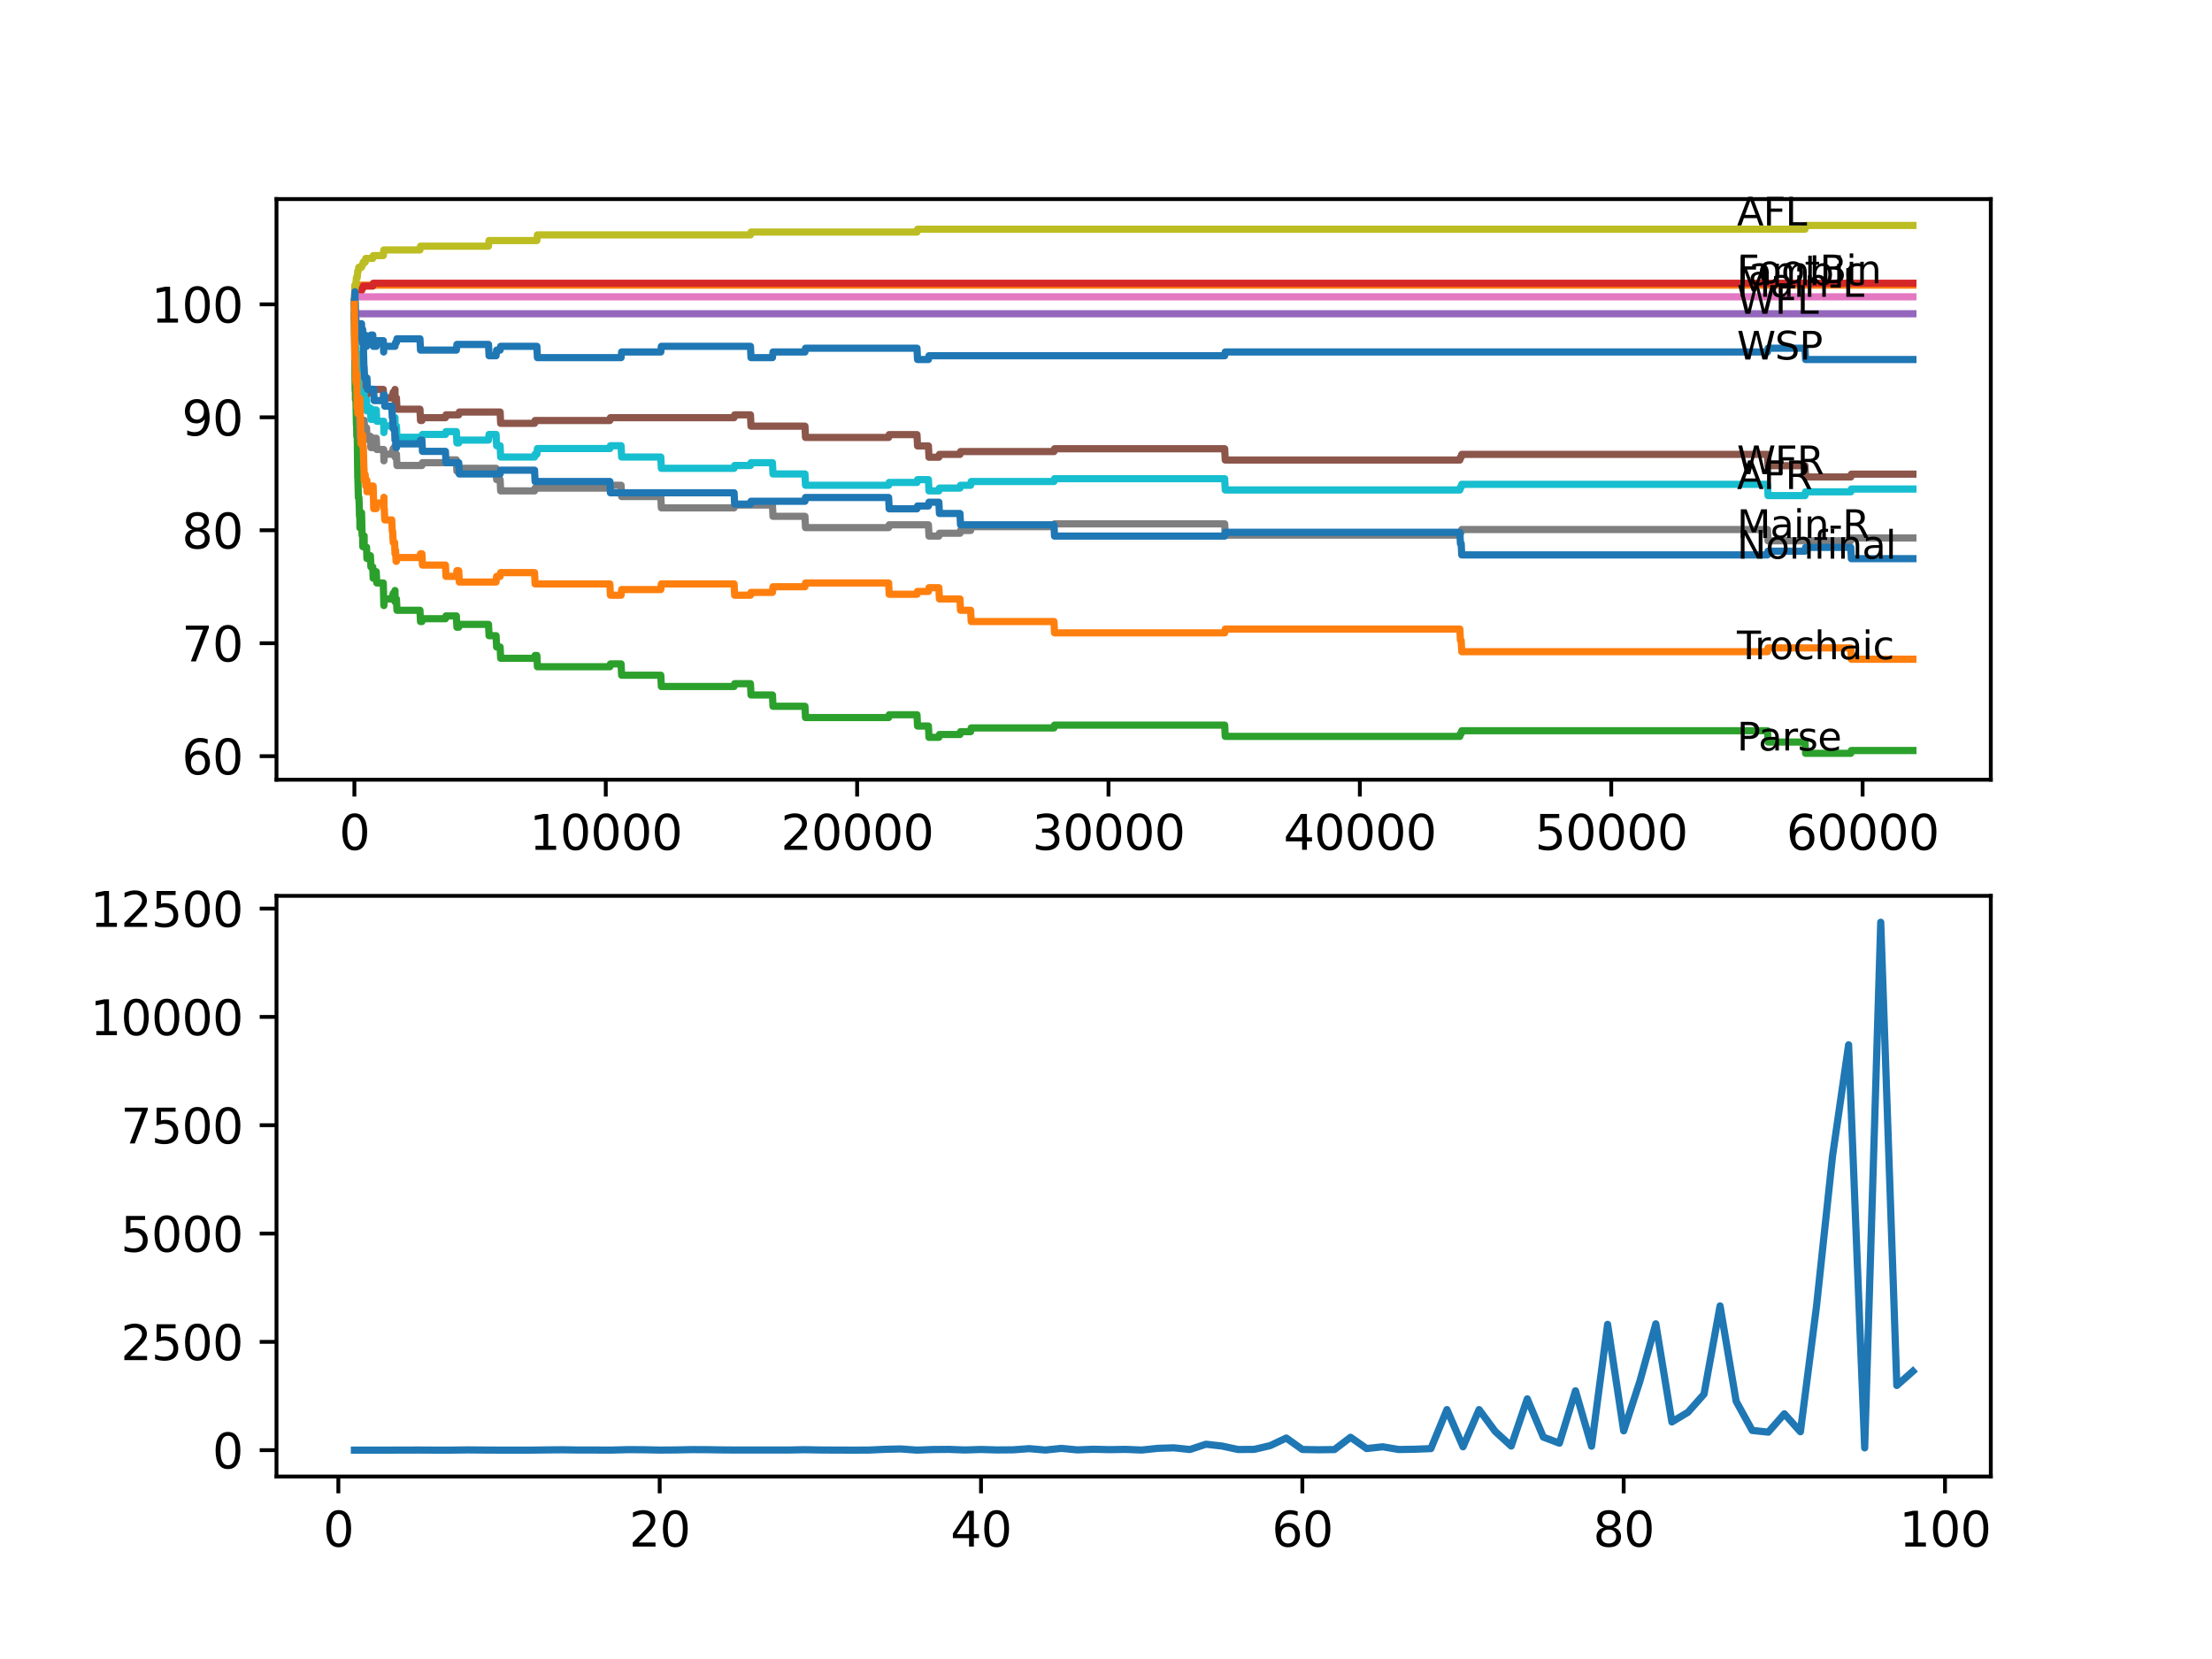 <?xml version="1.0" encoding="utf-8" standalone="no"?>
<!DOCTYPE svg PUBLIC "-//W3C//DTD SVG 1.1//EN"
  "http://www.w3.org/Graphics/SVG/1.1/DTD/svg11.dtd">
<svg xmlns:xlink="http://www.w3.org/1999/xlink" width="460.8pt" height="345.6pt" viewBox="0 0 460.8 345.6" xmlns="http://www.w3.org/2000/svg" version="1.1">
 <defs>
  <style type="text/css">*{stroke-linejoin: round; stroke-linecap: butt}</style>
 </defs>
 <g id="figure_1">
  <g id="patch_1">
   <path d="M 0 345.6 
L 460.8 345.6 
L 460.8 0 
L 0 0 
z
" style="fill: #ffffff"/>
  </g>
  <g id="axes_1">
   <g id="patch_2">
    <path d="M 57.6 162.432 
L 414.72 162.432 
L 414.72 41.472 
L 57.6 41.472 
z
" style="fill: #ffffff"/>
   </g>
   <g id="matplotlib.axis_1">
    <g id="xtick_1">
     <g id="line2d_1">
      <defs>
       <path id="m57dafd3cf4" d="M 0 0 
L 0 3.5 
" style="stroke: #000000; stroke-width: 0.8"/>
      </defs>
      <g>
       <use xlink:href="#m57dafd3cf4" x="73.827" y="162.432" style="stroke: #000000; stroke-width: 0.8"/>
      </g>
     </g>
     <g id="text_1">
      <!-- 0 -->
      <g transform="translate(70.646 177.03)scale(0.1 -0.1)">
       <defs>
        <path id="DejaVuSans-30" d="M 2034 4250 
Q 1547 4250 1301 3770 
Q 1056 3291 1056 2328 
Q 1056 1369 1301 889 
Q 1547 409 2034 409 
Q 2525 409 2770 889 
Q 3016 1369 3016 2328 
Q 3016 3291 2770 3770 
Q 2525 4250 2034 4250 
z
M 2034 4750 
Q 2819 4750 3233 4129 
Q 3647 3509 3647 2328 
Q 3647 1150 3233 529 
Q 2819 -91 2034 -91 
Q 1250 -91 836 529 
Q 422 1150 422 2328 
Q 422 3509 836 4129 
Q 1250 4750 2034 4750 
z
" transform="scale(0.016)"/>
       </defs>
       <use xlink:href="#DejaVuSans-30"/>
      </g>
     </g>
    </g>
    <g id="xtick_2">
     <g id="line2d_2">
      <g>
       <use xlink:href="#m57dafd3cf4" x="126.192" y="162.432" style="stroke: #000000; stroke-width: 0.8"/>
      </g>
     </g>
     <g id="text_2">
      <!-- 10000 -->
      <g transform="translate(110.286 177.03)scale(0.1 -0.1)">
       <defs>
        <path id="DejaVuSans-31" d="M 794 531 
L 1825 531 
L 1825 4091 
L 703 3866 
L 703 4441 
L 1819 4666 
L 2450 4666 
L 2450 531 
L 3481 531 
L 3481 0 
L 794 0 
L 794 531 
z
" transform="scale(0.016)"/>
       </defs>
       <use xlink:href="#DejaVuSans-31"/>
       <use xlink:href="#DejaVuSans-30" x="63.623"/>
       <use xlink:href="#DejaVuSans-30" x="127.246"/>
       <use xlink:href="#DejaVuSans-30" x="190.869"/>
       <use xlink:href="#DejaVuSans-30" x="254.492"/>
      </g>
     </g>
    </g>
    <g id="xtick_3">
     <g id="line2d_3">
      <g>
       <use xlink:href="#m57dafd3cf4" x="178.556" y="162.432" style="stroke: #000000; stroke-width: 0.8"/>
      </g>
     </g>
     <g id="text_3">
      <!-- 20000 -->
      <g transform="translate(162.65 177.03)scale(0.1 -0.1)">
       <defs>
        <path id="DejaVuSans-32" d="M 1228 531 
L 3431 531 
L 3431 0 
L 469 0 
L 469 531 
Q 828 903 1448 1529 
Q 2069 2156 2228 2338 
Q 2531 2678 2651 2914 
Q 2772 3150 2772 3378 
Q 2772 3750 2511 3984 
Q 2250 4219 1831 4219 
Q 1534 4219 1204 4116 
Q 875 4013 500 3803 
L 500 4441 
Q 881 4594 1212 4672 
Q 1544 4750 1819 4750 
Q 2544 4750 2975 4387 
Q 3406 4025 3406 3419 
Q 3406 3131 3298 2873 
Q 3191 2616 2906 2266 
Q 2828 2175 2409 1742 
Q 1991 1309 1228 531 
z
" transform="scale(0.016)"/>
       </defs>
       <use xlink:href="#DejaVuSans-32"/>
       <use xlink:href="#DejaVuSans-30" x="63.623"/>
       <use xlink:href="#DejaVuSans-30" x="127.246"/>
       <use xlink:href="#DejaVuSans-30" x="190.869"/>
       <use xlink:href="#DejaVuSans-30" x="254.492"/>
      </g>
     </g>
    </g>
    <g id="xtick_4">
     <g id="line2d_4">
      <g>
       <use xlink:href="#m57dafd3cf4" x="230.921" y="162.432" style="stroke: #000000; stroke-width: 0.8"/>
      </g>
     </g>
     <g id="text_4">
      <!-- 30000 -->
      <g transform="translate(215.015 177.03)scale(0.1 -0.1)">
       <defs>
        <path id="DejaVuSans-33" d="M 2597 2516 
Q 3050 2419 3304 2112 
Q 3559 1806 3559 1356 
Q 3559 666 3084 287 
Q 2609 -91 1734 -91 
Q 1441 -91 1130 -33 
Q 819 25 488 141 
L 488 750 
Q 750 597 1062 519 
Q 1375 441 1716 441 
Q 2309 441 2620 675 
Q 2931 909 2931 1356 
Q 2931 1769 2642 2001 
Q 2353 2234 1838 2234 
L 1294 2234 
L 1294 2753 
L 1863 2753 
Q 2328 2753 2575 2939 
Q 2822 3125 2822 3475 
Q 2822 3834 2567 4026 
Q 2313 4219 1838 4219 
Q 1578 4219 1281 4162 
Q 984 4106 628 3988 
L 628 4550 
Q 988 4650 1302 4700 
Q 1616 4750 1894 4750 
Q 2613 4750 3031 4423 
Q 3450 4097 3450 3541 
Q 3450 3153 3228 2886 
Q 3006 2619 2597 2516 
z
" transform="scale(0.016)"/>
       </defs>
       <use xlink:href="#DejaVuSans-33"/>
       <use xlink:href="#DejaVuSans-30" x="63.623"/>
       <use xlink:href="#DejaVuSans-30" x="127.246"/>
       <use xlink:href="#DejaVuSans-30" x="190.869"/>
       <use xlink:href="#DejaVuSans-30" x="254.492"/>
      </g>
     </g>
    </g>
    <g id="xtick_5">
     <g id="line2d_5">
      <g>
       <use xlink:href="#m57dafd3cf4" x="283.285" y="162.432" style="stroke: #000000; stroke-width: 0.8"/>
      </g>
     </g>
     <g id="text_5">
      <!-- 40000 -->
      <g transform="translate(267.379 177.03)scale(0.1 -0.1)">
       <defs>
        <path id="DejaVuSans-34" d="M 2419 4116 
L 825 1625 
L 2419 1625 
L 2419 4116 
z
M 2253 4666 
L 3047 4666 
L 3047 1625 
L 3713 1625 
L 3713 1100 
L 3047 1100 
L 3047 0 
L 2419 0 
L 2419 1100 
L 313 1100 
L 313 1709 
L 2253 4666 
z
" transform="scale(0.016)"/>
       </defs>
       <use xlink:href="#DejaVuSans-34"/>
       <use xlink:href="#DejaVuSans-30" x="63.623"/>
       <use xlink:href="#DejaVuSans-30" x="127.246"/>
       <use xlink:href="#DejaVuSans-30" x="190.869"/>
       <use xlink:href="#DejaVuSans-30" x="254.492"/>
      </g>
     </g>
    </g>
    <g id="xtick_6">
     <g id="line2d_6">
      <g>
       <use xlink:href="#m57dafd3cf4" x="335.65" y="162.432" style="stroke: #000000; stroke-width: 0.8"/>
      </g>
     </g>
     <g id="text_6">
      <!-- 50000 -->
      <g transform="translate(319.744 177.03)scale(0.1 -0.1)">
       <defs>
        <path id="DejaVuSans-35" d="M 691 4666 
L 3169 4666 
L 3169 4134 
L 1269 4134 
L 1269 2991 
Q 1406 3038 1543 3061 
Q 1681 3084 1819 3084 
Q 2600 3084 3056 2656 
Q 3513 2228 3513 1497 
Q 3513 744 3044 326 
Q 2575 -91 1722 -91 
Q 1428 -91 1123 -41 
Q 819 9 494 109 
L 494 744 
Q 775 591 1075 516 
Q 1375 441 1709 441 
Q 2250 441 2565 725 
Q 2881 1009 2881 1497 
Q 2881 1984 2565 2268 
Q 2250 2553 1709 2553 
Q 1456 2553 1204 2497 
Q 953 2441 691 2322 
L 691 4666 
z
" transform="scale(0.016)"/>
       </defs>
       <use xlink:href="#DejaVuSans-35"/>
       <use xlink:href="#DejaVuSans-30" x="63.623"/>
       <use xlink:href="#DejaVuSans-30" x="127.246"/>
       <use xlink:href="#DejaVuSans-30" x="190.869"/>
       <use xlink:href="#DejaVuSans-30" x="254.492"/>
      </g>
     </g>
    </g>
    <g id="xtick_7">
     <g id="line2d_7">
      <g>
       <use xlink:href="#m57dafd3cf4" x="388.014" y="162.432" style="stroke: #000000; stroke-width: 0.8"/>
      </g>
     </g>
     <g id="text_7">
      <!-- 60000 -->
      <g transform="translate(372.108 177.03)scale(0.1 -0.1)">
       <defs>
        <path id="DejaVuSans-36" d="M 2113 2584 
Q 1688 2584 1439 2293 
Q 1191 2003 1191 1497 
Q 1191 994 1439 701 
Q 1688 409 2113 409 
Q 2538 409 2786 701 
Q 3034 994 3034 1497 
Q 3034 2003 2786 2293 
Q 2538 2584 2113 2584 
z
M 3366 4563 
L 3366 3988 
Q 3128 4100 2886 4159 
Q 2644 4219 2406 4219 
Q 1781 4219 1451 3797 
Q 1122 3375 1075 2522 
Q 1259 2794 1537 2939 
Q 1816 3084 2150 3084 
Q 2853 3084 3261 2657 
Q 3669 2231 3669 1497 
Q 3669 778 3244 343 
Q 2819 -91 2113 -91 
Q 1303 -91 875 529 
Q 447 1150 447 2328 
Q 447 3434 972 4092 
Q 1497 4750 2381 4750 
Q 2619 4750 2861 4703 
Q 3103 4656 3366 4563 
z
" transform="scale(0.016)"/>
       </defs>
       <use xlink:href="#DejaVuSans-36"/>
       <use xlink:href="#DejaVuSans-30" x="63.623"/>
       <use xlink:href="#DejaVuSans-30" x="127.246"/>
       <use xlink:href="#DejaVuSans-30" x="190.869"/>
       <use xlink:href="#DejaVuSans-30" x="254.492"/>
      </g>
     </g>
    </g>
   </g>
   <g id="matplotlib.axis_2">
    <g id="ytick_1">
     <g id="line2d_8">
      <defs>
       <path id="ma1d048c747" d="M 0 0 
L -3.5 0 
" style="stroke: #000000; stroke-width: 0.8"/>
      </defs>
      <g>
       <use xlink:href="#ma1d048c747" x="57.6" y="157.522" style="stroke: #000000; stroke-width: 0.8"/>
      </g>
     </g>
     <g id="text_8">
      <!-- 60 -->
      <g transform="translate(37.875 161.321)scale(0.1 -0.1)">
       <use xlink:href="#DejaVuSans-36"/>
       <use xlink:href="#DejaVuSans-30" x="63.623"/>
      </g>
     </g>
    </g>
    <g id="ytick_2">
     <g id="line2d_9">
      <g>
       <use xlink:href="#ma1d048c747" x="57.6" y="133.992" style="stroke: #000000; stroke-width: 0.8"/>
      </g>
     </g>
     <g id="text_9">
      <!-- 70 -->
      <g transform="translate(37.875 137.791)scale(0.1 -0.1)">
       <defs>
        <path id="DejaVuSans-37" d="M 525 4666 
L 3525 4666 
L 3525 4397 
L 1831 0 
L 1172 0 
L 2766 4134 
L 525 4134 
L 525 4666 
z
" transform="scale(0.016)"/>
       </defs>
       <use xlink:href="#DejaVuSans-37"/>
       <use xlink:href="#DejaVuSans-30" x="63.623"/>
      </g>
     </g>
    </g>
    <g id="ytick_3">
     <g id="line2d_10">
      <g>
       <use xlink:href="#ma1d048c747" x="57.6" y="110.462" style="stroke: #000000; stroke-width: 0.8"/>
      </g>
     </g>
     <g id="text_10">
      <!-- 80 -->
      <g transform="translate(37.875 114.261)scale(0.1 -0.1)">
       <defs>
        <path id="DejaVuSans-38" d="M 2034 2216 
Q 1584 2216 1326 1975 
Q 1069 1734 1069 1313 
Q 1069 891 1326 650 
Q 1584 409 2034 409 
Q 2484 409 2743 651 
Q 3003 894 3003 1313 
Q 3003 1734 2745 1975 
Q 2488 2216 2034 2216 
z
M 1403 2484 
Q 997 2584 770 2862 
Q 544 3141 544 3541 
Q 544 4100 942 4425 
Q 1341 4750 2034 4750 
Q 2731 4750 3128 4425 
Q 3525 4100 3525 3541 
Q 3525 3141 3298 2862 
Q 3072 2584 2669 2484 
Q 3125 2378 3379 2068 
Q 3634 1759 3634 1313 
Q 3634 634 3220 271 
Q 2806 -91 2034 -91 
Q 1263 -91 848 271 
Q 434 634 434 1313 
Q 434 1759 690 2068 
Q 947 2378 1403 2484 
z
M 1172 3481 
Q 1172 3119 1398 2916 
Q 1625 2713 2034 2713 
Q 2441 2713 2670 2916 
Q 2900 3119 2900 3481 
Q 2900 3844 2670 4047 
Q 2441 4250 2034 4250 
Q 1625 4250 1398 4047 
Q 1172 3844 1172 3481 
z
" transform="scale(0.016)"/>
       </defs>
       <use xlink:href="#DejaVuSans-38"/>
       <use xlink:href="#DejaVuSans-30" x="63.623"/>
      </g>
     </g>
    </g>
    <g id="ytick_4">
     <g id="line2d_11">
      <g>
       <use xlink:href="#ma1d048c747" x="57.6" y="86.932" style="stroke: #000000; stroke-width: 0.8"/>
      </g>
     </g>
     <g id="text_11">
      <!-- 90 -->
      <g transform="translate(37.875 90.731)scale(0.1 -0.1)">
       <defs>
        <path id="DejaVuSans-39" d="M 703 97 
L 703 672 
Q 941 559 1184 500 
Q 1428 441 1663 441 
Q 2288 441 2617 861 
Q 2947 1281 2994 2138 
Q 2813 1869 2534 1725 
Q 2256 1581 1919 1581 
Q 1219 1581 811 2004 
Q 403 2428 403 3163 
Q 403 3881 828 4315 
Q 1253 4750 1959 4750 
Q 2769 4750 3195 4129 
Q 3622 3509 3622 2328 
Q 3622 1225 3098 567 
Q 2575 -91 1691 -91 
Q 1453 -91 1209 -44 
Q 966 3 703 97 
z
M 1959 2075 
Q 2384 2075 2632 2365 
Q 2881 2656 2881 3163 
Q 2881 3666 2632 3958 
Q 2384 4250 1959 4250 
Q 1534 4250 1286 3958 
Q 1038 3666 1038 3163 
Q 1038 2656 1286 2365 
Q 1534 2075 1959 2075 
z
" transform="scale(0.016)"/>
       </defs>
       <use xlink:href="#DejaVuSans-39"/>
       <use xlink:href="#DejaVuSans-30" x="63.623"/>
      </g>
     </g>
    </g>
    <g id="ytick_5">
     <g id="line2d_12">
      <g>
       <use xlink:href="#ma1d048c747" x="57.6" y="63.402" style="stroke: #000000; stroke-width: 0.8"/>
      </g>
     </g>
     <g id="text_12">
      <!-- 100 -->
      <g transform="translate(31.512 67.201)scale(0.1 -0.1)">
       <use xlink:href="#DejaVuSans-31"/>
       <use xlink:href="#DejaVuSans-30" x="63.623"/>
       <use xlink:href="#DejaVuSans-30" x="127.246"/>
      </g>
     </g>
    </g>
   </g>
   <g id="line2d_13">
    <path d="M 73.833 65.755 
L 73.838 65.755 
L 73.854 64.186 
L 73.859 66.539 
L 73.932 64.304 
L 74.037 67.441 
L 74.047 66.265 
L 74.126 66.265 
L 74.241 69.794 
L 74.283 69.794 
L 74.403 67.441 
L 74.414 67.441 
L 74.519 70.971 
L 74.529 69.794 
L 74.534 69.794 
L 74.634 68.618 
L 74.639 70.971 
L 74.781 70.971 
L 74.901 68.618 
L 74.959 68.618 
L 75.074 67.441 
L 75.315 67.441 
L 75.33 69.794 
L 75.425 68.618 
L 75.545 68.618 
L 75.66 70.971 
L 75.859 70.971 
L 75.974 69.794 
L 76.079 69.794 
L 76.194 72.147 
L 76.362 72.147 
L 76.477 70.971 
L 77.158 70.971 
L 77.273 69.794 
L 77.655 69.794 
L 77.771 72.147 
L 78.378 72.147 
L 78.493 70.971 
L 79.844 70.971 
L 79.928 73.324 
L 79.954 72.147 
L 82.284 72.147 
L 82.4 71.363 
L 82.583 71.363 
L 82.698 70.579 
L 87.484 70.579 
L 87.599 72.932 
L 95.067 72.932 
L 95.182 71.755 
L 101.764 71.755 
L 101.879 74.108 
L 103.34 74.108 
L 103.455 72.932 
L 104.183 72.932 
L 104.298 72.147 
L 111.839 72.147 
L 111.954 74.5 
L 129.381 74.5 
L 129.496 73.324 
L 137.655 73.324 
L 137.77 72.147 
L 156.333 72.147 
L 156.448 74.5 
L 160.915 74.5 
L 161.03 73.324 
L 167.686 73.324 
L 167.801 72.539 
L 191.024 72.539 
L 191.14 74.892 
L 193.407 74.892 
L 193.522 74.108 
L 255.124 74.108 
L 255.239 73.324 
L 368.2 73.324 
L 368.315 72.539 
L 376.018 72.539 
L 376.133 74.892 
L 398.487 74.892 
L 398.487 74.892 
" clip-path="url(#pff39d0e941)" style="fill: none; stroke: #1f77b4; stroke-width: 1.5; stroke-linecap: square"/>
   </g>
   <g id="line2d_14">
    <path d="M 73.833 62.931 
L 73.948 59.402 
L 398.487 59.402 
L 398.487 59.402 
" clip-path="url(#pff39d0e941)" style="fill: none; stroke: #ff7f0e; stroke-width: 1.5; stroke-linecap: square"/>
   </g>
   <g id="line2d_15">
    <path d="M 73.833 65.755 
L 73.838 65.755 
L 73.979 81.363 
L 74.021 81.363 
L 74.037 80.893 
L 74.042 83.246 
L 74.121 81.991 
L 74.126 81.991 
L 74.252 88.579 
L 74.283 88.579 
L 74.341 90.932 
L 74.393 88.579 
L 74.398 88.579 
L 74.524 99.56 
L 74.529 98.972 
L 74.534 98.972 
L 74.655 103.678 
L 74.781 103.678 
L 74.896 107.599 
L 74.959 107.599 
L 74.98 109.952 
L 75.069 108.384 
L 75.089 108.384 
L 75.21 106.815 
L 75.315 106.815 
L 75.435 111.521 
L 75.545 111.521 
L 75.576 113.874 
L 75.66 113.403 
L 75.686 113.403 
L 75.807 112.227 
L 75.844 112.227 
L 75.859 111.639 
L 75.864 113.992 
L 75.938 113.992 
L 76.362 113.992 
L 76.44 116.345 
L 76.472 115.756 
L 77.158 115.756 
L 77.273 118.109 
L 77.655 118.109 
L 77.734 120.462 
L 77.765 119.678 
L 77.828 119.678 
L 77.943 119.09 
L 78.378 119.09 
L 78.493 121.443 
L 79.844 121.443 
L 79.965 126.149 
L 79.975 126.149 
L 80.09 124.776 
L 81.604 124.776 
L 81.719 124.188 
L 81.797 124.188 
L 81.913 123.6 
L 82.206 123.6 
L 82.284 123.011 
L 82.29 125.364 
L 82.3 125.364 
L 82.394 125.364 
L 82.51 124.776 
L 82.583 124.776 
L 82.698 127.129 
L 87.484 127.129 
L 87.599 129.482 
L 87.893 129.482 
L 88.008 128.894 
L 92.794 128.894 
L 92.909 128.306 
L 95.067 128.306 
L 95.182 130.659 
L 95.564 130.659 
L 95.679 130.07 
L 101.764 130.07 
L 101.879 132.423 
L 103.34 132.423 
L 103.455 134.776 
L 104.183 134.776 
L 104.298 137.129 
L 111.357 137.129 
L 111.472 136.541 
L 111.839 136.541 
L 111.954 138.894 
L 127.046 138.894 
L 127.161 138.306 
L 129.381 138.306 
L 129.496 140.659 
L 137.655 140.659 
L 137.77 143.012 
L 152.924 143.012 
L 153.039 142.424 
L 156.333 142.424 
L 156.448 144.777 
L 160.915 144.777 
L 161.03 147.13 
L 167.686 147.13 
L 167.801 149.483 
L 185.118 149.483 
L 185.233 148.894 
L 191.024 148.894 
L 191.14 151.247 
L 193.407 151.247 
L 193.522 153.6 
L 195.585 153.6 
L 195.701 153.012 
L 199.979 153.012 
L 200.094 152.424 
L 202.204 152.424 
L 202.319 151.64 
L 219.563 151.64 
L 219.678 151.051 
L 255.124 151.051 
L 255.239 153.404 
L 304.116 153.404 
L 304.231 152.816 
L 304.394 152.816 
L 304.509 152.228 
L 368.2 152.228 
L 368.315 154.581 
L 376.018 154.581 
L 376.133 156.934 
L 385.553 156.934 
L 385.668 156.346 
L 398.487 156.346 
L 398.487 156.346 
" clip-path="url(#pff39d0e941)" style="fill: none; stroke: #2ca02c; stroke-width: 1.5; stroke-linecap: square"/>
   </g>
   <g id="line2d_16">
    <path d="M 73.833 63.402 
L 73.911 63.402 
L 74.042 61.48 
L 74.063 61.48 
L 74.178 61.01 
L 74.189 61.01 
L 74.304 60.539 
L 75.315 60.539 
L 75.43 60.069 
L 75.576 60.069 
L 75.692 59.598 
L 77.655 59.598 
L 77.771 59.01 
L 398.487 59.01 
L 398.487 59.01 
" clip-path="url(#pff39d0e941)" style="fill: none; stroke: #d62728; stroke-width: 1.5; stroke-linecap: square"/>
   </g>
   <g id="line2d_17">
    <path d="M 73.833 63.402 
L 73.838 63.402 
L 73.854 63.01 
L 73.859 65.363 
L 73.922 65.363 
L 398.487 65.363 
L 398.487 65.363 
" clip-path="url(#pff39d0e941)" style="fill: none; stroke: #9467bd; stroke-width: 1.5; stroke-linecap: square"/>
   </g>
   <g id="line2d_18">
    <path d="M 73.833 65.755 
L 73.838 65.755 
L 73.937 75.167 
L 73.969 74.775 
L 74.021 74.775 
L 74.126 73.834 
L 74.189 76.187 
L 74.241 75.716 
L 74.414 75.716 
L 74.524 80.422 
L 74.529 79.834 
L 75.315 79.834 
L 75.43 82.187 
L 75.545 82.187 
L 75.576 84.54 
L 75.66 84.069 
L 75.686 84.069 
L 75.807 82.893 
L 75.844 82.893 
L 75.959 82.304 
L 76.44 82.304 
L 76.556 81.716 
L 77.828 81.716 
L 77.943 81.128 
L 79.844 81.128 
L 79.959 83.481 
L 80.048 83.481 
L 80.164 82.893 
L 81.604 82.893 
L 81.719 82.304 
L 81.797 82.304 
L 81.913 81.716 
L 82.206 81.716 
L 82.284 81.128 
L 82.29 83.481 
L 82.3 83.481 
L 82.394 83.481 
L 82.51 82.893 
L 82.583 82.893 
L 82.698 85.246 
L 87.484 85.246 
L 87.599 87.599 
L 87.893 87.599 
L 88.008 87.01 
L 92.794 87.01 
L 92.909 86.422 
L 95.564 86.422 
L 95.679 85.834 
L 104.183 85.834 
L 104.298 88.187 
L 111.357 88.187 
L 111.472 87.599 
L 127.046 87.599 
L 127.161 87.01 
L 152.924 87.01 
L 153.039 86.422 
L 156.333 86.422 
L 156.448 88.775 
L 167.686 88.775 
L 167.801 91.128 
L 185.118 91.128 
L 185.233 90.54 
L 191.024 90.54 
L 191.14 92.893 
L 193.407 92.893 
L 193.522 95.246 
L 195.585 95.246 
L 195.701 94.658 
L 199.979 94.658 
L 200.094 94.069 
L 219.563 94.069 
L 219.678 93.481 
L 255.124 93.481 
L 255.239 95.834 
L 304.116 95.834 
L 304.231 95.246 
L 304.394 95.246 
L 304.509 94.658 
L 368.2 94.658 
L 368.315 97.011 
L 376.018 97.011 
L 376.133 99.364 
L 385.553 99.364 
L 385.668 98.775 
L 398.487 98.775 
L 398.487 98.775 
" clip-path="url(#pff39d0e941)" style="fill: none; stroke: #8c564b; stroke-width: 1.5; stroke-linecap: square"/>
   </g>
   <g id="line2d_19">
    <path d="M 73.833 63.402 
L 73.838 63.402 
L 73.969 61.833 
L 398.487 61.833 
L 398.487 61.833 
" clip-path="url(#pff39d0e941)" style="fill: none; stroke: #e377c2; stroke-width: 1.5; stroke-linecap: square"/>
   </g>
   <g id="line2d_20">
    <path d="M 73.833 62.931 
L 73.838 62.931 
L 73.974 75.402 
L 74.037 74.343 
L 74.042 76.696 
L 74.084 75.442 
L 74.178 75.442 
L 74.299 79.677 
L 74.341 79.677 
L 74.398 77.324 
L 74.435 82.03 
L 74.487 82.03 
L 74.519 80.657 
L 74.54 84.775 
L 74.576 84.775 
L 74.781 84.775 
L 74.896 88.697 
L 74.959 88.697 
L 74.98 91.05 
L 75.069 89.481 
L 75.089 89.481 
L 75.21 87.912 
L 75.315 87.912 
L 75.33 87.442 
L 75.336 89.795 
L 75.404 89.795 
L 75.576 89.795 
L 75.697 88.736 
L 75.749 88.736 
L 75.859 87.559 
L 75.974 89.912 
L 76.079 89.912 
L 76.194 89.128 
L 76.362 89.128 
L 76.44 91.481 
L 76.472 90.893 
L 77.158 90.893 
L 77.273 93.246 
L 77.655 93.246 
L 77.776 91.873 
L 77.828 91.873 
L 77.943 91.285 
L 78.378 91.285 
L 78.493 93.638 
L 79.928 93.638 
L 79.975 95.991 
L 80.038 95.207 
L 80.048 95.207 
L 80.164 94.618 
L 81.604 94.618 
L 81.719 94.03 
L 81.797 94.03 
L 81.913 93.442 
L 82.206 93.442 
L 82.284 92.854 
L 82.29 95.207 
L 82.3 95.207 
L 82.394 95.207 
L 82.51 94.618 
L 82.583 94.618 
L 82.698 96.971 
L 87.893 96.971 
L 88.008 96.383 
L 92.794 96.383 
L 92.909 95.795 
L 95.067 95.795 
L 95.182 98.148 
L 95.564 98.148 
L 95.679 97.56 
L 103.34 97.56 
L 103.455 99.913 
L 104.183 99.913 
L 104.298 102.266 
L 111.357 102.266 
L 111.472 101.677 
L 127.046 101.677 
L 127.161 101.089 
L 129.381 101.089 
L 129.496 103.442 
L 137.655 103.442 
L 137.77 105.795 
L 152.924 105.795 
L 153.039 105.207 
L 160.915 105.207 
L 161.03 107.56 
L 167.686 107.56 
L 167.801 109.913 
L 185.118 109.913 
L 185.233 109.325 
L 193.407 109.325 
L 193.522 111.678 
L 195.585 111.678 
L 195.701 111.089 
L 199.979 111.089 
L 200.094 110.501 
L 202.204 110.501 
L 202.319 109.717 
L 219.563 109.717 
L 219.678 109.129 
L 255.124 109.129 
L 255.239 111.482 
L 304.116 111.482 
L 304.231 110.893 
L 304.394 110.893 
L 304.509 110.305 
L 368.2 110.305 
L 368.315 112.658 
L 385.553 112.658 
L 385.668 112.07 
L 398.487 112.07 
L 398.487 112.07 
" clip-path="url(#pff39d0e941)" style="fill: none; stroke: #7f7f7f; stroke-width: 1.5; stroke-linecap: square"/>
   </g>
   <g id="line2d_21">
    <path d="M 73.833 62.931 
L 73.838 62.931 
L 73.995 59.402 
L 74.126 59.402 
L 74.246 57.833 
L 74.414 57.833 
L 74.529 56.461 
L 74.634 56.461 
L 74.749 55.676 
L 75.315 55.676 
L 75.43 55.206 
L 75.545 55.206 
L 75.66 54.617 
L 76.079 54.617 
L 76.194 53.833 
L 77.655 53.833 
L 77.771 53.245 
L 79.844 53.245 
L 79.959 52.068 
L 87.484 52.068 
L 87.599 51.284 
L 101.764 51.284 
L 101.879 50.108 
L 111.839 50.108 
L 111.954 48.931 
L 156.333 48.931 
L 156.448 48.343 
L 191.024 48.343 
L 191.14 47.755 
L 376.018 47.755 
L 376.133 46.97 
L 398.487 46.97 
L 398.487 46.97 
" clip-path="url(#pff39d0e941)" style="fill: none; stroke: #bcbd22; stroke-width: 1.5; stroke-linecap: square"/>
   </g>
   <g id="line2d_22">
    <path d="M 73.833 62.931 
L 73.838 62.931 
L 73.969 72.461 
L 73.974 72.461 
L 74.037 71.402 
L 74.042 73.755 
L 74.084 72.5 
L 74.178 72.5 
L 74.294 75.951 
L 74.341 75.951 
L 74.398 73.598 
L 74.435 77.52 
L 74.44 77.52 
L 74.487 77.52 
L 74.519 76.147 
L 74.54 80.265 
L 74.576 80.265 
L 74.634 80.265 
L 74.749 79.481 
L 74.781 79.481 
L 74.896 83.402 
L 74.959 83.402 
L 74.98 85.756 
L 75.069 84.187 
L 75.089 84.187 
L 75.21 82.618 
L 75.315 82.618 
L 75.33 82.148 
L 75.336 84.501 
L 75.404 84.501 
L 75.545 84.501 
L 75.665 83.442 
L 75.686 83.442 
L 75.807 82.265 
L 75.844 82.265 
L 75.859 81.677 
L 75.864 84.03 
L 75.938 84.03 
L 76.079 84.03 
L 76.194 83.246 
L 76.362 83.246 
L 76.44 85.599 
L 76.472 85.01 
L 77.158 85.01 
L 77.273 87.363 
L 77.655 87.363 
L 77.776 85.991 
L 77.828 85.991 
L 77.943 85.403 
L 78.378 85.403 
L 78.493 87.756 
L 79.928 87.756 
L 79.975 90.109 
L 80.038 89.324 
L 80.048 89.324 
L 80.164 88.736 
L 81.604 88.736 
L 81.719 88.148 
L 81.797 88.148 
L 81.913 87.559 
L 82.206 87.559 
L 82.284 86.971 
L 82.29 89.324 
L 82.3 89.324 
L 82.394 89.324 
L 82.51 88.736 
L 82.583 88.736 
L 82.698 91.089 
L 87.893 91.089 
L 88.008 90.501 
L 92.794 90.501 
L 92.909 89.912 
L 95.067 89.912 
L 95.182 92.265 
L 95.564 92.265 
L 95.679 91.677 
L 101.764 91.677 
L 101.879 90.501 
L 103.34 90.501 
L 103.455 92.854 
L 104.183 92.854 
L 104.298 95.207 
L 111.357 95.207 
L 111.472 94.618 
L 111.839 94.618 
L 111.954 93.442 
L 127.046 93.442 
L 127.161 92.854 
L 129.381 92.854 
L 129.496 95.207 
L 137.655 95.207 
L 137.77 97.56 
L 152.924 97.56 
L 153.039 96.971 
L 156.333 96.971 
L 156.448 96.383 
L 160.915 96.383 
L 161.03 98.736 
L 167.686 98.736 
L 167.801 101.089 
L 185.118 101.089 
L 185.233 100.501 
L 191.024 100.501 
L 191.14 99.913 
L 193.407 99.913 
L 193.522 102.266 
L 195.585 102.266 
L 195.701 101.677 
L 199.979 101.677 
L 200.094 101.089 
L 202.204 101.089 
L 202.319 100.305 
L 219.563 100.305 
L 219.678 99.717 
L 255.124 99.717 
L 255.239 102.07 
L 304.116 102.07 
L 304.231 101.481 
L 304.394 101.481 
L 304.509 100.893 
L 368.2 100.893 
L 368.315 103.246 
L 376.018 103.246 
L 376.133 102.462 
L 385.553 102.462 
L 385.668 101.874 
L 398.487 101.874 
L 398.487 101.874 
" clip-path="url(#pff39d0e941)" style="fill: none; stroke: #17becf; stroke-width: 1.5; stroke-linecap: square"/>
   </g>
   <g id="line2d_23">
    <path d="M 73.833 62.931 
L 73.838 62.931 
L 73.937 60.774 
L 73.943 63.127 
L 74.021 63.127 
L 74.126 67.833 
L 74.136 67.049 
L 74.189 67.049 
L 74.304 69.402 
L 74.414 69.402 
L 74.524 68.03 
L 74.639 70.383 
L 75.315 70.383 
L 75.43 69.912 
L 75.545 69.912 
L 75.576 69.324 
L 75.582 71.677 
L 75.639 71.677 
L 75.686 71.677 
L 75.807 76.383 
L 75.844 76.383 
L 75.959 78.736 
L 76.44 78.736 
L 76.556 81.089 
L 77.828 81.089 
L 77.943 83.442 
L 79.844 83.442 
L 79.959 82.265 
L 80.048 82.265 
L 80.164 84.618 
L 81.604 84.618 
L 81.719 86.971 
L 81.797 86.971 
L 81.913 89.324 
L 82.206 89.324 
L 82.284 91.677 
L 82.316 90.893 
L 82.394 90.893 
L 82.51 93.246 
L 82.583 93.246 
L 82.698 92.462 
L 87.484 92.462 
L 87.599 91.677 
L 87.893 91.677 
L 88.008 94.03 
L 92.794 94.03 
L 92.909 96.383 
L 95.564 96.383 
L 95.679 98.736 
L 104.183 98.736 
L 104.298 97.952 
L 111.357 97.952 
L 111.472 100.305 
L 127.046 100.305 
L 127.161 102.658 
L 152.924 102.658 
L 153.039 105.011 
L 156.333 105.011 
L 156.448 104.423 
L 167.686 104.423 
L 167.801 103.638 
L 185.118 103.638 
L 185.233 105.991 
L 191.024 105.991 
L 191.14 105.403 
L 193.407 105.403 
L 193.522 104.619 
L 195.585 104.619 
L 195.701 106.972 
L 199.979 106.972 
L 200.094 109.325 
L 219.563 109.325 
L 219.678 111.678 
L 255.124 111.678 
L 255.239 110.893 
L 304.116 110.893 
L 304.231 113.246 
L 304.394 113.246 
L 304.509 115.599 
L 368.2 115.599 
L 368.315 114.815 
L 376.018 114.815 
L 376.133 114.031 
L 385.553 114.031 
L 385.668 116.384 
L 398.487 116.384 
L 398.487 116.384 
" clip-path="url(#pff39d0e941)" style="fill: none; stroke: #1f77b4; stroke-width: 1.5; stroke-linecap: square"/>
   </g>
   <g id="line2d_24">
    <path d="M 73.833 63.402 
L 73.943 74.775 
L 73.964 73.598 
L 74.021 73.598 
L 74.126 79.481 
L 74.142 78.696 
L 74.178 78.696 
L 74.189 77.52 
L 74.194 79.873 
L 74.288 77.912 
L 74.341 77.912 
L 74.398 84.971 
L 74.461 82.618 
L 74.487 82.618 
L 74.534 86.148 
L 74.602 84.971 
L 74.634 84.971 
L 74.749 84.187 
L 74.781 84.187 
L 74.786 83.01 
L 74.791 85.363 
L 74.89 84.187 
L 74.959 84.187 
L 74.98 83.01 
L 74.985 85.363 
L 75.063 85.363 
L 75.189 92.422 
L 75.33 92.422 
L 75.446 91.246 
L 75.545 91.246 
L 75.576 90.658 
L 75.582 93.011 
L 75.639 93.011 
L 75.686 93.011 
L 75.807 97.717 
L 75.844 97.717 
L 75.859 100.07 
L 75.953 98.893 
L 76.079 98.893 
L 76.194 101.246 
L 76.362 101.246 
L 76.44 100.07 
L 76.446 102.423 
L 76.467 102.423 
L 77.158 102.423 
L 77.273 101.246 
L 77.734 101.246 
L 77.854 105.952 
L 78.378 105.952 
L 78.493 104.776 
L 79.928 104.776 
L 79.975 103.599 
L 79.98 105.952 
L 80.033 105.952 
L 80.048 105.952 
L 80.164 108.305 
L 81.604 108.305 
L 81.719 110.658 
L 81.797 110.658 
L 81.913 113.011 
L 82.206 113.011 
L 82.284 115.364 
L 82.316 114.58 
L 82.394 114.58 
L 82.51 116.933 
L 82.583 116.933 
L 82.698 116.148 
L 87.484 116.148 
L 87.599 115.364 
L 87.893 115.364 
L 88.008 117.717 
L 92.794 117.717 
L 92.909 120.07 
L 95.067 120.07 
L 95.182 118.894 
L 95.564 118.894 
L 95.679 121.247 
L 103.34 121.247 
L 103.455 120.07 
L 104.183 120.07 
L 104.298 119.286 
L 111.357 119.286 
L 111.472 121.639 
L 127.046 121.639 
L 127.161 123.992 
L 129.381 123.992 
L 129.496 122.815 
L 137.655 122.815 
L 137.77 121.639 
L 152.924 121.639 
L 153.039 123.992 
L 156.333 123.992 
L 156.448 123.404 
L 160.915 123.404 
L 161.03 122.227 
L 167.686 122.227 
L 167.801 121.443 
L 185.118 121.443 
L 185.233 123.796 
L 191.024 123.796 
L 191.14 123.207 
L 193.407 123.207 
L 193.522 122.423 
L 195.585 122.423 
L 195.701 124.776 
L 199.979 124.776 
L 200.094 127.129 
L 202.204 127.129 
L 202.319 129.482 
L 219.563 129.482 
L 219.678 131.835 
L 255.124 131.835 
L 255.239 131.051 
L 304.116 131.051 
L 304.231 133.404 
L 304.394 133.404 
L 304.509 135.757 
L 368.2 135.757 
L 368.315 134.972 
L 385.553 134.972 
L 385.668 137.325 
L 398.487 137.325 
L 398.487 137.325 
" clip-path="url(#pff39d0e941)" style="fill: none; stroke: #ff7f0e; stroke-width: 1.5; stroke-linecap: square"/>
   </g>
   <g id="patch_3">
    <path d="M 57.6 162.432 
L 57.6 41.472 
" style="fill: none; stroke: #000000; stroke-width: 0.8; stroke-linejoin: miter; stroke-linecap: square"/>
   </g>
   <g id="patch_4">
    <path d="M 414.72 162.432 
L 414.72 41.472 
" style="fill: none; stroke: #000000; stroke-width: 0.8; stroke-linejoin: miter; stroke-linecap: square"/>
   </g>
   <g id="patch_5">
    <path d="M 57.6 162.432 
L 414.72 162.432 
" style="fill: none; stroke: #000000; stroke-width: 0.8; stroke-linejoin: miter; stroke-linecap: square"/>
   </g>
   <g id="patch_6">
    <path d="M 57.6 41.472 
L 414.72 41.472 
" style="fill: none; stroke: #000000; stroke-width: 0.8; stroke-linejoin: miter; stroke-linecap: square"/>
   </g>
   <g id="text_13">
    <!-- WSP -->
    <g transform="translate(361.832 74.892)scale(0.08 -0.08)">
     <defs>
      <path id="DejaVuSans-57" d="M 213 4666 
L 850 4666 
L 1831 722 
L 2809 4666 
L 3519 4666 
L 4500 722 
L 5478 4666 
L 6119 4666 
L 4947 0 
L 4153 0 
L 3169 4050 
L 2175 0 
L 1381 0 
L 213 4666 
z
" transform="scale(0.016)"/>
      <path id="DejaVuSans-53" d="M 3425 4513 
L 3425 3897 
Q 3066 4069 2747 4153 
Q 2428 4238 2131 4238 
Q 1616 4238 1336 4038 
Q 1056 3838 1056 3469 
Q 1056 3159 1242 3001 
Q 1428 2844 1947 2747 
L 2328 2669 
Q 3034 2534 3370 2195 
Q 3706 1856 3706 1288 
Q 3706 609 3251 259 
Q 2797 -91 1919 -91 
Q 1588 -91 1214 -16 
Q 841 59 441 206 
L 441 856 
Q 825 641 1194 531 
Q 1563 422 1919 422 
Q 2459 422 2753 634 
Q 3047 847 3047 1241 
Q 3047 1584 2836 1778 
Q 2625 1972 2144 2069 
L 1759 2144 
Q 1053 2284 737 2584 
Q 422 2884 422 3419 
Q 422 4038 858 4394 
Q 1294 4750 2059 4750 
Q 2388 4750 2728 4690 
Q 3069 4631 3425 4513 
z
" transform="scale(0.016)"/>
      <path id="DejaVuSans-50" d="M 1259 4147 
L 1259 2394 
L 2053 2394 
Q 2494 2394 2734 2622 
Q 2975 2850 2975 3272 
Q 2975 3691 2734 3919 
Q 2494 4147 2053 4147 
L 1259 4147 
z
M 628 4666 
L 2053 4666 
Q 2838 4666 3239 4311 
Q 3641 3956 3641 3272 
Q 3641 2581 3239 2228 
Q 2838 1875 2053 1875 
L 1259 1875 
L 1259 0 
L 628 0 
L 628 4666 
z
" transform="scale(0.016)"/>
     </defs>
     <use xlink:href="#DejaVuSans-57"/>
     <use xlink:href="#DejaVuSans-53" x="98.877"/>
     <use xlink:href="#DejaVuSans-50" x="162.354"/>
    </g>
   </g>
   <g id="text_14">
    <!-- Iambic -->
    <g transform="translate(361.832 59.402)scale(0.08 -0.08)">
     <defs>
      <path id="DejaVuSans-49" d="M 628 4666 
L 1259 4666 
L 1259 0 
L 628 0 
L 628 4666 
z
" transform="scale(0.016)"/>
      <path id="DejaVuSans-61" d="M 2194 1759 
Q 1497 1759 1228 1600 
Q 959 1441 959 1056 
Q 959 750 1161 570 
Q 1363 391 1709 391 
Q 2188 391 2477 730 
Q 2766 1069 2766 1631 
L 2766 1759 
L 2194 1759 
z
M 3341 1997 
L 3341 0 
L 2766 0 
L 2766 531 
Q 2569 213 2275 61 
Q 1981 -91 1556 -91 
Q 1019 -91 701 211 
Q 384 513 384 1019 
Q 384 1609 779 1909 
Q 1175 2209 1959 2209 
L 2766 2209 
L 2766 2266 
Q 2766 2663 2505 2880 
Q 2244 3097 1772 3097 
Q 1472 3097 1187 3025 
Q 903 2953 641 2809 
L 641 3341 
Q 956 3463 1253 3523 
Q 1550 3584 1831 3584 
Q 2591 3584 2966 3190 
Q 3341 2797 3341 1997 
z
" transform="scale(0.016)"/>
      <path id="DejaVuSans-6d" d="M 3328 2828 
Q 3544 3216 3844 3400 
Q 4144 3584 4550 3584 
Q 5097 3584 5394 3201 
Q 5691 2819 5691 2113 
L 5691 0 
L 5113 0 
L 5113 2094 
Q 5113 2597 4934 2840 
Q 4756 3084 4391 3084 
Q 3944 3084 3684 2787 
Q 3425 2491 3425 1978 
L 3425 0 
L 2847 0 
L 2847 2094 
Q 2847 2600 2669 2842 
Q 2491 3084 2119 3084 
Q 1678 3084 1418 2786 
Q 1159 2488 1159 1978 
L 1159 0 
L 581 0 
L 581 3500 
L 1159 3500 
L 1159 2956 
Q 1356 3278 1631 3431 
Q 1906 3584 2284 3584 
Q 2666 3584 2933 3390 
Q 3200 3197 3328 2828 
z
" transform="scale(0.016)"/>
      <path id="DejaVuSans-62" d="M 3116 1747 
Q 3116 2381 2855 2742 
Q 2594 3103 2138 3103 
Q 1681 3103 1420 2742 
Q 1159 2381 1159 1747 
Q 1159 1113 1420 752 
Q 1681 391 2138 391 
Q 2594 391 2855 752 
Q 3116 1113 3116 1747 
z
M 1159 2969 
Q 1341 3281 1617 3432 
Q 1894 3584 2278 3584 
Q 2916 3584 3314 3078 
Q 3713 2572 3713 1747 
Q 3713 922 3314 415 
Q 2916 -91 2278 -91 
Q 1894 -91 1617 61 
Q 1341 213 1159 525 
L 1159 0 
L 581 0 
L 581 4863 
L 1159 4863 
L 1159 2969 
z
" transform="scale(0.016)"/>
      <path id="DejaVuSans-69" d="M 603 3500 
L 1178 3500 
L 1178 0 
L 603 0 
L 603 3500 
z
M 603 4863 
L 1178 4863 
L 1178 4134 
L 603 4134 
L 603 4863 
z
" transform="scale(0.016)"/>
      <path id="DejaVuSans-63" d="M 3122 3366 
L 3122 2828 
Q 2878 2963 2633 3030 
Q 2388 3097 2138 3097 
Q 1578 3097 1268 2742 
Q 959 2388 959 1747 
Q 959 1106 1268 751 
Q 1578 397 2138 397 
Q 2388 397 2633 464 
Q 2878 531 3122 666 
L 3122 134 
Q 2881 22 2623 -34 
Q 2366 -91 2075 -91 
Q 1284 -91 818 406 
Q 353 903 353 1747 
Q 353 2603 823 3093 
Q 1294 3584 2113 3584 
Q 2378 3584 2631 3529 
Q 2884 3475 3122 3366 
z
" transform="scale(0.016)"/>
     </defs>
     <use xlink:href="#DejaVuSans-49"/>
     <use xlink:href="#DejaVuSans-61" x="29.492"/>
     <use xlink:href="#DejaVuSans-6d" x="90.771"/>
     <use xlink:href="#DejaVuSans-62" x="188.184"/>
     <use xlink:href="#DejaVuSans-69" x="251.66"/>
     <use xlink:href="#DejaVuSans-63" x="279.443"/>
    </g>
   </g>
   <g id="text_15">
    <!-- Parse -->
    <g transform="translate(361.832 156.346)scale(0.08 -0.08)">
     <defs>
      <path id="DejaVuSans-72" d="M 2631 2963 
Q 2534 3019 2420 3045 
Q 2306 3072 2169 3072 
Q 1681 3072 1420 2755 
Q 1159 2438 1159 1844 
L 1159 0 
L 581 0 
L 581 3500 
L 1159 3500 
L 1159 2956 
Q 1341 3275 1631 3429 
Q 1922 3584 2338 3584 
Q 2397 3584 2469 3576 
Q 2541 3569 2628 3553 
L 2631 2963 
z
" transform="scale(0.016)"/>
      <path id="DejaVuSans-73" d="M 2834 3397 
L 2834 2853 
Q 2591 2978 2328 3040 
Q 2066 3103 1784 3103 
Q 1356 3103 1142 2972 
Q 928 2841 928 2578 
Q 928 2378 1081 2264 
Q 1234 2150 1697 2047 
L 1894 2003 
Q 2506 1872 2764 1633 
Q 3022 1394 3022 966 
Q 3022 478 2636 193 
Q 2250 -91 1575 -91 
Q 1294 -91 989 -36 
Q 684 19 347 128 
L 347 722 
Q 666 556 975 473 
Q 1284 391 1588 391 
Q 1994 391 2212 530 
Q 2431 669 2431 922 
Q 2431 1156 2273 1281 
Q 2116 1406 1581 1522 
L 1381 1569 
Q 847 1681 609 1914 
Q 372 2147 372 2553 
Q 372 3047 722 3315 
Q 1072 3584 1716 3584 
Q 2034 3584 2315 3537 
Q 2597 3491 2834 3397 
z
" transform="scale(0.016)"/>
      <path id="DejaVuSans-65" d="M 3597 1894 
L 3597 1613 
L 953 1613 
Q 991 1019 1311 708 
Q 1631 397 2203 397 
Q 2534 397 2845 478 
Q 3156 559 3463 722 
L 3463 178 
Q 3153 47 2828 -22 
Q 2503 -91 2169 -91 
Q 1331 -91 842 396 
Q 353 884 353 1716 
Q 353 2575 817 3079 
Q 1281 3584 2069 3584 
Q 2775 3584 3186 3129 
Q 3597 2675 3597 1894 
z
M 3022 2063 
Q 3016 2534 2758 2815 
Q 2500 3097 2075 3097 
Q 1594 3097 1305 2825 
Q 1016 2553 972 2059 
L 3022 2063 
z
" transform="scale(0.016)"/>
     </defs>
     <use xlink:href="#DejaVuSans-50"/>
     <use xlink:href="#DejaVuSans-61" x="55.803"/>
     <use xlink:href="#DejaVuSans-72" x="117.082"/>
     <use xlink:href="#DejaVuSans-73" x="158.195"/>
     <use xlink:href="#DejaVuSans-65" x="210.295"/>
    </g>
   </g>
   <g id="text_16">
    <!-- FootBin -->
    <g transform="translate(361.832 59.01)scale(0.08 -0.08)">
     <defs>
      <path id="DejaVuSans-46" d="M 628 4666 
L 3309 4666 
L 3309 4134 
L 1259 4134 
L 1259 2759 
L 3109 2759 
L 3109 2228 
L 1259 2228 
L 1259 0 
L 628 0 
L 628 4666 
z
" transform="scale(0.016)"/>
      <path id="DejaVuSans-6f" d="M 1959 3097 
Q 1497 3097 1228 2736 
Q 959 2375 959 1747 
Q 959 1119 1226 758 
Q 1494 397 1959 397 
Q 2419 397 2687 759 
Q 2956 1122 2956 1747 
Q 2956 2369 2687 2733 
Q 2419 3097 1959 3097 
z
M 1959 3584 
Q 2709 3584 3137 3096 
Q 3566 2609 3566 1747 
Q 3566 888 3137 398 
Q 2709 -91 1959 -91 
Q 1206 -91 779 398 
Q 353 888 353 1747 
Q 353 2609 779 3096 
Q 1206 3584 1959 3584 
z
" transform="scale(0.016)"/>
      <path id="DejaVuSans-74" d="M 1172 4494 
L 1172 3500 
L 2356 3500 
L 2356 3053 
L 1172 3053 
L 1172 1153 
Q 1172 725 1289 603 
Q 1406 481 1766 481 
L 2356 481 
L 2356 0 
L 1766 0 
Q 1100 0 847 248 
Q 594 497 594 1153 
L 594 3053 
L 172 3053 
L 172 3500 
L 594 3500 
L 594 4494 
L 1172 4494 
z
" transform="scale(0.016)"/>
      <path id="DejaVuSans-42" d="M 1259 2228 
L 1259 519 
L 2272 519 
Q 2781 519 3026 730 
Q 3272 941 3272 1375 
Q 3272 1813 3026 2020 
Q 2781 2228 2272 2228 
L 1259 2228 
z
M 1259 4147 
L 1259 2741 
L 2194 2741 
Q 2656 2741 2882 2914 
Q 3109 3088 3109 3444 
Q 3109 3797 2882 3972 
Q 2656 4147 2194 4147 
L 1259 4147 
z
M 628 4666 
L 2241 4666 
Q 2963 4666 3353 4366 
Q 3744 4066 3744 3513 
Q 3744 3084 3544 2831 
Q 3344 2578 2956 2516 
Q 3422 2416 3680 2098 
Q 3938 1781 3938 1306 
Q 3938 681 3513 340 
Q 3088 0 2303 0 
L 628 0 
L 628 4666 
z
" transform="scale(0.016)"/>
      <path id="DejaVuSans-6e" d="M 3513 2113 
L 3513 0 
L 2938 0 
L 2938 2094 
Q 2938 2591 2744 2837 
Q 2550 3084 2163 3084 
Q 1697 3084 1428 2787 
Q 1159 2491 1159 1978 
L 1159 0 
L 581 0 
L 581 3500 
L 1159 3500 
L 1159 2956 
Q 1366 3272 1645 3428 
Q 1925 3584 2291 3584 
Q 2894 3584 3203 3211 
Q 3513 2838 3513 2113 
z
" transform="scale(0.016)"/>
     </defs>
     <use xlink:href="#DejaVuSans-46"/>
     <use xlink:href="#DejaVuSans-6f" x="53.895"/>
     <use xlink:href="#DejaVuSans-6f" x="115.076"/>
     <use xlink:href="#DejaVuSans-74" x="176.258"/>
     <use xlink:href="#DejaVuSans-42" x="215.467"/>
     <use xlink:href="#DejaVuSans-69" x="284.07"/>
     <use xlink:href="#DejaVuSans-6e" x="311.854"/>
    </g>
   </g>
   <g id="text_17">
    <!-- WFL -->
    <g transform="translate(361.832 65.363)scale(0.08 -0.08)">
     <defs>
      <path id="DejaVuSans-4c" d="M 628 4666 
L 1259 4666 
L 1259 531 
L 3531 531 
L 3531 0 
L 628 0 
L 628 4666 
z
" transform="scale(0.016)"/>
     </defs>
     <use xlink:href="#DejaVuSans-57"/>
     <use xlink:href="#DejaVuSans-46" x="98.877"/>
     <use xlink:href="#DejaVuSans-4c" x="156.396"/>
    </g>
   </g>
   <g id="text_18">
    <!-- WFR -->
    <g transform="translate(361.832 98.775)scale(0.08 -0.08)">
     <defs>
      <path id="DejaVuSans-52" d="M 2841 2188 
Q 3044 2119 3236 1894 
Q 3428 1669 3622 1275 
L 4263 0 
L 3584 0 
L 2988 1197 
Q 2756 1666 2539 1819 
Q 2322 1972 1947 1972 
L 1259 1972 
L 1259 0 
L 628 0 
L 628 4666 
L 2053 4666 
Q 2853 4666 3247 4331 
Q 3641 3997 3641 3322 
Q 3641 2881 3436 2590 
Q 3231 2300 2841 2188 
z
M 1259 4147 
L 1259 2491 
L 2053 2491 
Q 2509 2491 2742 2702 
Q 2975 2913 2975 3322 
Q 2975 3731 2742 3939 
Q 2509 4147 2053 4147 
L 1259 4147 
z
" transform="scale(0.016)"/>
     </defs>
     <use xlink:href="#DejaVuSans-57"/>
     <use xlink:href="#DejaVuSans-46" x="98.877"/>
     <use xlink:href="#DejaVuSans-52" x="156.396"/>
    </g>
   </g>
   <g id="text_19">
    <!-- Main-L -->
    <g transform="translate(361.832 61.833)scale(0.08 -0.08)">
     <defs>
      <path id="DejaVuSans-4d" d="M 628 4666 
L 1569 4666 
L 2759 1491 
L 3956 4666 
L 4897 4666 
L 4897 0 
L 4281 0 
L 4281 4097 
L 3078 897 
L 2444 897 
L 1241 4097 
L 1241 0 
L 628 0 
L 628 4666 
z
" transform="scale(0.016)"/>
      <path id="DejaVuSans-2d" d="M 313 2009 
L 1997 2009 
L 1997 1497 
L 313 1497 
L 313 2009 
z
" transform="scale(0.016)"/>
     </defs>
     <use xlink:href="#DejaVuSans-4d"/>
     <use xlink:href="#DejaVuSans-61" x="86.279"/>
     <use xlink:href="#DejaVuSans-69" x="147.559"/>
     <use xlink:href="#DejaVuSans-6e" x="175.342"/>
     <use xlink:href="#DejaVuSans-2d" x="238.721"/>
     <use xlink:href="#DejaVuSans-4c" x="274.805"/>
    </g>
   </g>
   <g id="text_20">
    <!-- Main-R -->
    <g transform="translate(361.832 112.07)scale(0.08 -0.08)">
     <use xlink:href="#DejaVuSans-4d"/>
     <use xlink:href="#DejaVuSans-61" x="86.279"/>
     <use xlink:href="#DejaVuSans-69" x="147.559"/>
     <use xlink:href="#DejaVuSans-6e" x="175.342"/>
     <use xlink:href="#DejaVuSans-2d" x="238.721"/>
     <use xlink:href="#DejaVuSans-52" x="274.805"/>
    </g>
   </g>
   <g id="text_21">
    <!-- AFL -->
    <g transform="translate(361.832 46.97)scale(0.08 -0.08)">
     <defs>
      <path id="DejaVuSans-41" d="M 2188 4044 
L 1331 1722 
L 3047 1722 
L 2188 4044 
z
M 1831 4666 
L 2547 4666 
L 4325 0 
L 3669 0 
L 3244 1197 
L 1141 1197 
L 716 0 
L 50 0 
L 1831 4666 
z
" transform="scale(0.016)"/>
     </defs>
     <use xlink:href="#DejaVuSans-41"/>
     <use xlink:href="#DejaVuSans-46" x="68.408"/>
     <use xlink:href="#DejaVuSans-4c" x="125.928"/>
    </g>
   </g>
   <g id="text_22">
    <!-- AFR -->
    <g transform="translate(361.832 101.874)scale(0.08 -0.08)">
     <use xlink:href="#DejaVuSans-41"/>
     <use xlink:href="#DejaVuSans-46" x="68.408"/>
     <use xlink:href="#DejaVuSans-52" x="125.928"/>
    </g>
   </g>
   <g id="text_23">
    <!-- Nonfinal -->
    <g transform="translate(361.832 116.384)scale(0.08 -0.08)">
     <defs>
      <path id="DejaVuSans-4e" d="M 628 4666 
L 1478 4666 
L 3547 763 
L 3547 4666 
L 4159 4666 
L 4159 0 
L 3309 0 
L 1241 3903 
L 1241 0 
L 628 0 
L 628 4666 
z
" transform="scale(0.016)"/>
      <path id="DejaVuSans-66" d="M 2375 4863 
L 2375 4384 
L 1825 4384 
Q 1516 4384 1395 4259 
Q 1275 4134 1275 3809 
L 1275 3500 
L 2222 3500 
L 2222 3053 
L 1275 3053 
L 1275 0 
L 697 0 
L 697 3053 
L 147 3053 
L 147 3500 
L 697 3500 
L 697 3744 
Q 697 4328 969 4595 
Q 1241 4863 1831 4863 
L 2375 4863 
z
" transform="scale(0.016)"/>
      <path id="DejaVuSans-6c" d="M 603 4863 
L 1178 4863 
L 1178 0 
L 603 0 
L 603 4863 
z
" transform="scale(0.016)"/>
     </defs>
     <use xlink:href="#DejaVuSans-4e"/>
     <use xlink:href="#DejaVuSans-6f" x="74.805"/>
     <use xlink:href="#DejaVuSans-6e" x="135.986"/>
     <use xlink:href="#DejaVuSans-66" x="199.365"/>
     <use xlink:href="#DejaVuSans-69" x="234.57"/>
     <use xlink:href="#DejaVuSans-6e" x="262.354"/>
     <use xlink:href="#DejaVuSans-61" x="325.732"/>
     <use xlink:href="#DejaVuSans-6c" x="387.012"/>
    </g>
   </g>
   <g id="text_24">
    <!-- Trochaic -->
    <g transform="translate(361.832 137.325)scale(0.08 -0.08)">
     <defs>
      <path id="DejaVuSans-54" d="M -19 4666 
L 3928 4666 
L 3928 4134 
L 2272 4134 
L 2272 0 
L 1638 0 
L 1638 4134 
L -19 4134 
L -19 4666 
z
" transform="scale(0.016)"/>
      <path id="DejaVuSans-68" d="M 3513 2113 
L 3513 0 
L 2938 0 
L 2938 2094 
Q 2938 2591 2744 2837 
Q 2550 3084 2163 3084 
Q 1697 3084 1428 2787 
Q 1159 2491 1159 1978 
L 1159 0 
L 581 0 
L 581 4863 
L 1159 4863 
L 1159 2956 
Q 1366 3272 1645 3428 
Q 1925 3584 2291 3584 
Q 2894 3584 3203 3211 
Q 3513 2838 3513 2113 
z
" transform="scale(0.016)"/>
     </defs>
     <use xlink:href="#DejaVuSans-54"/>
     <use xlink:href="#DejaVuSans-72" x="46.334"/>
     <use xlink:href="#DejaVuSans-6f" x="85.197"/>
     <use xlink:href="#DejaVuSans-63" x="146.379"/>
     <use xlink:href="#DejaVuSans-68" x="201.359"/>
     <use xlink:href="#DejaVuSans-61" x="264.738"/>
     <use xlink:href="#DejaVuSans-69" x="326.018"/>
     <use xlink:href="#DejaVuSans-63" x="353.801"/>
    </g>
   </g>
  </g>
  <g id="axes_2">
   <g id="patch_7">
    <path d="M 57.6 307.584 
L 414.72 307.584 
L 414.72 186.624 
L 57.6 186.624 
z
" style="fill: #ffffff"/>
   </g>
   <g id="matplotlib.axis_3">
    <g id="xtick_8">
     <g id="line2d_25">
      <g>
       <use xlink:href="#m57dafd3cf4" x="70.486" y="307.584" style="stroke: #000000; stroke-width: 0.8"/>
      </g>
     </g>
     <g id="text_25">
      <!-- 0 -->
      <g transform="translate(67.305 322.182)scale(0.1 -0.1)">
       <use xlink:href="#DejaVuSans-30"/>
      </g>
     </g>
    </g>
    <g id="xtick_9">
     <g id="line2d_26">
      <g>
       <use xlink:href="#m57dafd3cf4" x="137.425" y="307.584" style="stroke: #000000; stroke-width: 0.8"/>
      </g>
     </g>
     <g id="text_26">
      <!-- 20 -->
      <g transform="translate(131.062 322.182)scale(0.1 -0.1)">
       <use xlink:href="#DejaVuSans-32"/>
       <use xlink:href="#DejaVuSans-30" x="63.623"/>
      </g>
     </g>
    </g>
    <g id="xtick_10">
     <g id="line2d_27">
      <g>
       <use xlink:href="#m57dafd3cf4" x="204.364" y="307.584" style="stroke: #000000; stroke-width: 0.8"/>
      </g>
     </g>
     <g id="text_27">
      <!-- 40 -->
      <g transform="translate(198.001 322.182)scale(0.1 -0.1)">
       <use xlink:href="#DejaVuSans-34"/>
       <use xlink:href="#DejaVuSans-30" x="63.623"/>
      </g>
     </g>
    </g>
    <g id="xtick_11">
     <g id="line2d_28">
      <g>
       <use xlink:href="#m57dafd3cf4" x="271.303" y="307.584" style="stroke: #000000; stroke-width: 0.8"/>
      </g>
     </g>
     <g id="text_28">
      <!-- 60 -->
      <g transform="translate(264.941 322.182)scale(0.1 -0.1)">
       <use xlink:href="#DejaVuSans-36"/>
       <use xlink:href="#DejaVuSans-30" x="63.623"/>
      </g>
     </g>
    </g>
    <g id="xtick_12">
     <g id="line2d_29">
      <g>
       <use xlink:href="#m57dafd3cf4" x="338.242" y="307.584" style="stroke: #000000; stroke-width: 0.8"/>
      </g>
     </g>
     <g id="text_29">
      <!-- 80 -->
      <g transform="translate(331.88 322.182)scale(0.1 -0.1)">
       <use xlink:href="#DejaVuSans-38"/>
       <use xlink:href="#DejaVuSans-30" x="63.623"/>
      </g>
     </g>
    </g>
    <g id="xtick_13">
     <g id="line2d_30">
      <g>
       <use xlink:href="#m57dafd3cf4" x="405.181" y="307.584" style="stroke: #000000; stroke-width: 0.8"/>
      </g>
     </g>
     <g id="text_30">
      <!-- 100 -->
      <g transform="translate(395.637 322.182)scale(0.1 -0.1)">
       <use xlink:href="#DejaVuSans-31"/>
       <use xlink:href="#DejaVuSans-30" x="63.623"/>
       <use xlink:href="#DejaVuSans-30" x="127.246"/>
      </g>
     </g>
    </g>
   </g>
   <g id="matplotlib.axis_4">
    <g id="ytick_6">
     <g id="line2d_31">
      <g>
       <use xlink:href="#ma1d048c747" x="57.6" y="302.095" style="stroke: #000000; stroke-width: 0.8"/>
      </g>
     </g>
     <g id="text_31">
      <!-- 0 -->
      <g transform="translate(44.237 305.894)scale(0.1 -0.1)">
       <use xlink:href="#DejaVuSans-30"/>
      </g>
     </g>
    </g>
    <g id="ytick_7">
     <g id="line2d_32">
      <g>
       <use xlink:href="#ma1d048c747" x="57.6" y="279.532" style="stroke: #000000; stroke-width: 0.8"/>
      </g>
     </g>
     <g id="text_32">
      <!-- 2500 -->
      <g transform="translate(25.15 283.331)scale(0.1 -0.1)">
       <use xlink:href="#DejaVuSans-32"/>
       <use xlink:href="#DejaVuSans-35" x="63.623"/>
       <use xlink:href="#DejaVuSans-30" x="127.246"/>
       <use xlink:href="#DejaVuSans-30" x="190.869"/>
      </g>
     </g>
    </g>
    <g id="ytick_8">
     <g id="line2d_33">
      <g>
       <use xlink:href="#ma1d048c747" x="57.6" y="256.969" style="stroke: #000000; stroke-width: 0.8"/>
      </g>
     </g>
     <g id="text_33">
      <!-- 5000 -->
      <g transform="translate(25.15 260.768)scale(0.1 -0.1)">
       <use xlink:href="#DejaVuSans-35"/>
       <use xlink:href="#DejaVuSans-30" x="63.623"/>
       <use xlink:href="#DejaVuSans-30" x="127.246"/>
       <use xlink:href="#DejaVuSans-30" x="190.869"/>
      </g>
     </g>
    </g>
    <g id="ytick_9">
     <g id="line2d_34">
      <g>
       <use xlink:href="#ma1d048c747" x="57.6" y="234.405" style="stroke: #000000; stroke-width: 0.8"/>
      </g>
     </g>
     <g id="text_34">
      <!-- 7500 -->
      <g transform="translate(25.15 238.205)scale(0.1 -0.1)">
       <use xlink:href="#DejaVuSans-37"/>
       <use xlink:href="#DejaVuSans-35" x="63.623"/>
       <use xlink:href="#DejaVuSans-30" x="127.246"/>
       <use xlink:href="#DejaVuSans-30" x="190.869"/>
      </g>
     </g>
    </g>
    <g id="ytick_10">
     <g id="line2d_35">
      <g>
       <use xlink:href="#ma1d048c747" x="57.6" y="211.842" style="stroke: #000000; stroke-width: 0.8"/>
      </g>
     </g>
     <g id="text_35">
      <!-- 10000 -->
      <g transform="translate(18.788 215.642)scale(0.1 -0.1)">
       <use xlink:href="#DejaVuSans-31"/>
       <use xlink:href="#DejaVuSans-30" x="63.623"/>
       <use xlink:href="#DejaVuSans-30" x="127.246"/>
       <use xlink:href="#DejaVuSans-30" x="190.869"/>
       <use xlink:href="#DejaVuSans-30" x="254.492"/>
      </g>
     </g>
    </g>
    <g id="ytick_11">
     <g id="line2d_36">
      <g>
       <use xlink:href="#ma1d048c747" x="57.6" y="189.279" style="stroke: #000000; stroke-width: 0.8"/>
      </g>
     </g>
     <g id="text_36">
      <!-- 12500 -->
      <g transform="translate(18.788 193.078)scale(0.1 -0.1)">
       <use xlink:href="#DejaVuSans-31"/>
       <use xlink:href="#DejaVuSans-32" x="63.623"/>
       <use xlink:href="#DejaVuSans-35" x="127.246"/>
       <use xlink:href="#DejaVuSans-30" x="190.869"/>
       <use xlink:href="#DejaVuSans-30" x="254.492"/>
      </g>
     </g>
    </g>
   </g>
   <g id="line2d_37">
    <path d="M 73.833 302.086 
L 77.18 302.086 
L 80.527 302.086 
L 83.874 302.077 
L 87.221 302.068 
L 90.567 302.086 
L 93.914 302.086 
L 97.261 302.041 
L 100.608 302.068 
L 103.955 302.086 
L 107.302 302.086 
L 110.649 302.086 
L 113.996 302.041 
L 117.343 302.014 
L 120.69 302.068 
L 124.037 302.068 
L 127.384 302.077 
L 130.731 301.987 
L 134.078 302.005 
L 137.425 302.077 
L 140.772 302.05 
L 144.119 301.978 
L 147.466 301.996 
L 150.813 302.05 
L 154.16 302.068 
L 157.507 302.068 
L 160.854 302.068 
L 164.2 302.068 
L 167.547 301.996 
L 170.894 302.059 
L 174.241 302.077 
L 177.588 302.086 
L 180.935 302.077 
L 184.282 301.923 
L 187.629 301.842 
L 190.976 302.086 
L 194.323 301.959 
L 197.67 301.932 
L 201.017 302.059 
L 204.364 301.95 
L 207.711 302.05 
L 211.058 302.023 
L 214.405 301.779 
L 217.752 302.068 
L 221.099 301.725 
L 224.446 302.041 
L 227.793 301.905 
L 231.14 301.987 
L 234.487 301.932 
L 237.833 302.068 
L 241.18 301.716 
L 244.527 301.607 
L 247.874 301.959 
L 251.221 300.858 
L 254.568 301.237 
L 257.915 301.959 
L 261.262 301.932 
L 264.609 301.147 
L 267.956 299.568 
L 271.303 301.95 
L 274.65 302.014 
L 277.997 301.968 
L 281.344 299.414 
L 284.691 301.761 
L 288.038 301.391 
L 291.385 301.959 
L 294.732 301.905 
L 298.079 301.77 
L 301.426 293.647 
L 304.773 301.391 
L 308.12 293.647 
L 311.466 298.178 
L 314.813 301.237 
L 318.16 291.409 
L 321.507 299.378 
L 324.854 300.642 
L 328.201 289.73 
L 331.548 301.265 
L 334.895 275.886 
L 338.242 298.07 
L 341.589 287.835 
L 344.936 275.777 
L 348.283 296.219 
L 351.63 294.198 
L 354.977 290.425 
L 358.324 272.05 
L 361.671 291.914 
L 365.018 297.988 
L 368.365 298.34 
L 371.712 294.523 
L 375.059 298.259 
L 378.406 272.176 
L 381.753 240.804 
L 385.099 217.655 
L 388.446 301.617 
L 391.793 192.122 
L 395.14 288.62 
L 398.487 285.66 
" clip-path="url(#p69a163fa46)" style="fill: none; stroke: #1f77b4; stroke-width: 1.5; stroke-linecap: square"/>
   </g>
   <g id="patch_8">
    <path d="M 57.6 307.584 
L 57.6 186.624 
" style="fill: none; stroke: #000000; stroke-width: 0.8; stroke-linejoin: miter; stroke-linecap: square"/>
   </g>
   <g id="patch_9">
    <path d="M 414.72 307.584 
L 414.72 186.624 
" style="fill: none; stroke: #000000; stroke-width: 0.8; stroke-linejoin: miter; stroke-linecap: square"/>
   </g>
   <g id="patch_10">
    <path d="M 57.6 307.584 
L 414.72 307.584 
" style="fill: none; stroke: #000000; stroke-width: 0.8; stroke-linejoin: miter; stroke-linecap: square"/>
   </g>
   <g id="patch_11">
    <path d="M 57.6 186.624 
L 414.72 186.624 
" style="fill: none; stroke: #000000; stroke-width: 0.8; stroke-linejoin: miter; stroke-linecap: square"/>
   </g>
  </g>
 </g>
 <defs>
  <clipPath id="pff39d0e941">
   <rect x="57.6" y="41.472" width="357.12" height="120.96"/>
  </clipPath>
  <clipPath id="p69a163fa46">
   <rect x="57.6" y="186.624" width="357.12" height="120.96"/>
  </clipPath>
 </defs>
</svg>

